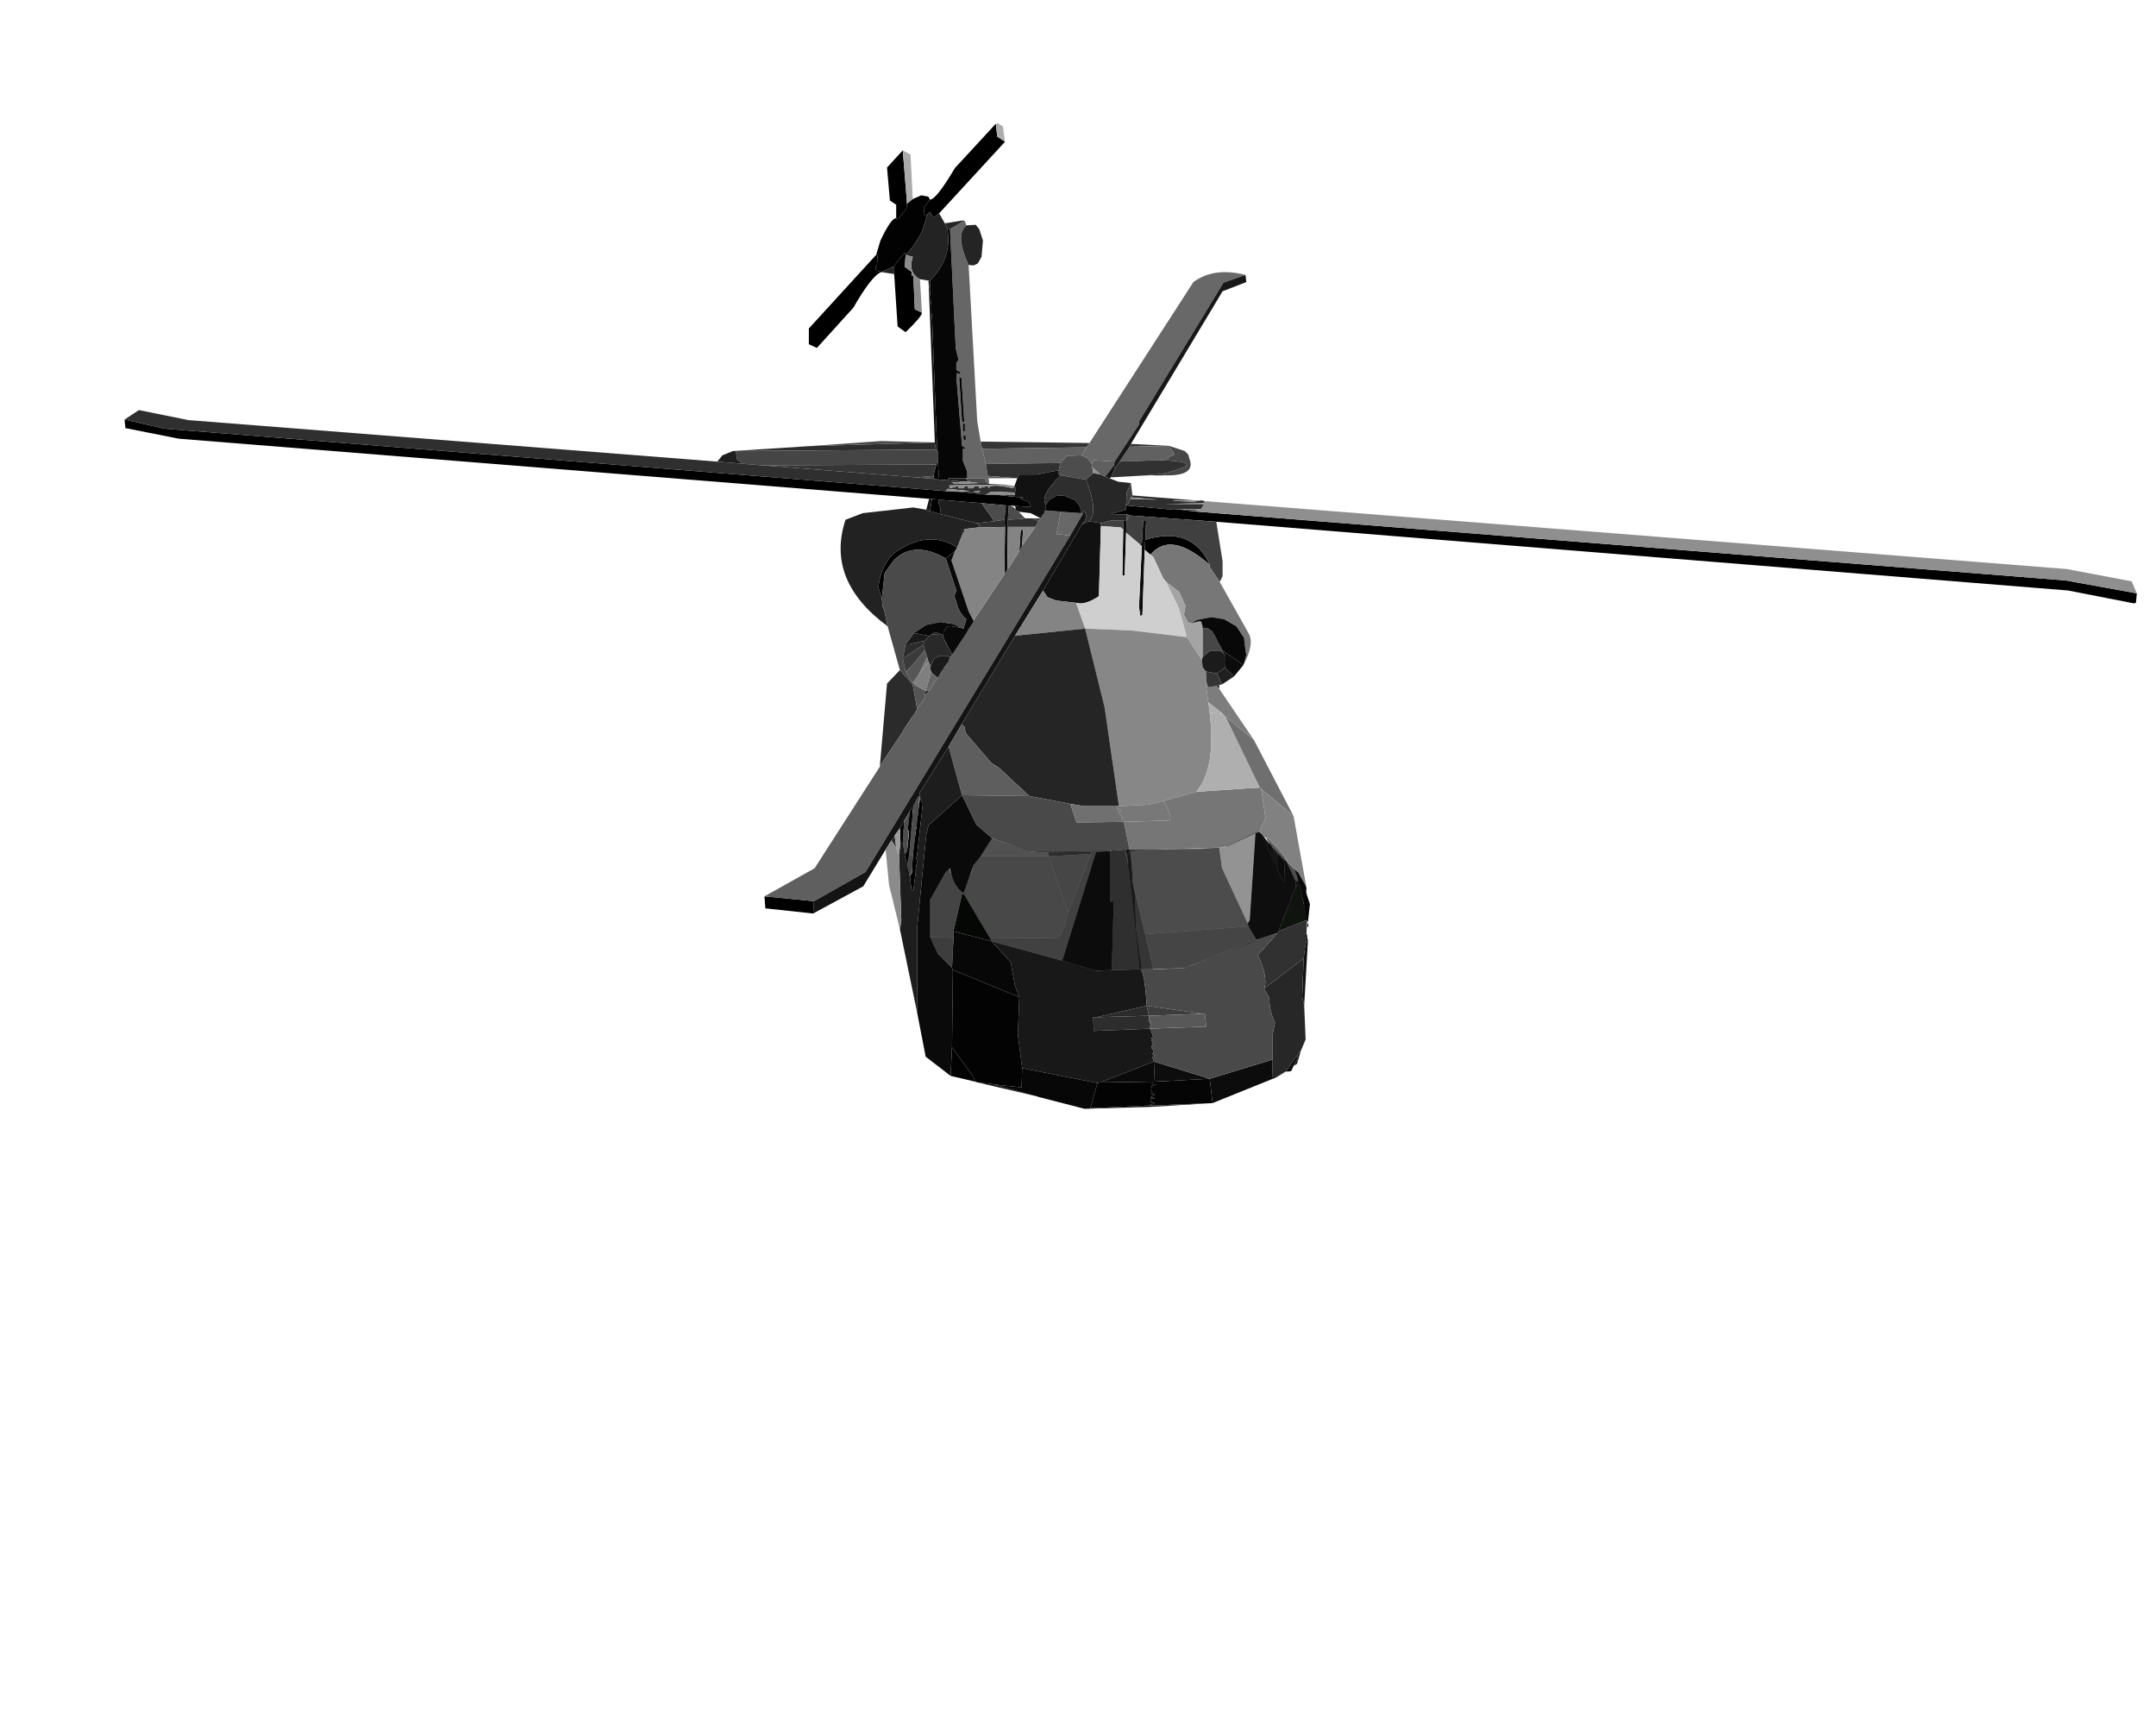 <?xml version="1.0" encoding="UTF-8" standalone="no"?>
<svg xmlns:xlink="http://www.w3.org/1999/xlink" height="299.1px" width="376.5px" xmlns="http://www.w3.org/2000/svg">
  <g transform="matrix(1.0, 0.0, 0.0, 1.0, 182.65, 150.0)">
    <use height="172.1" transform="matrix(1.0, 0.0, 0.0, 1.0, -160.9, -128.5)" width="351.4" xlink:href="#shape0"/>
  </g>
  <defs>
    <g id="shape0" transform="matrix(1.0, 0.0, 0.0, 1.0, 160.9, 128.5)">
      <path d="M25.35 -60.75 L178.1 -48.65 190.5 -46.4 190.35 -44.75 190.0 -44.65 178.5 -46.9 29.75 -58.9 14.6 -60.0 14.35 -60.15 14.1 -60.15 11.35 -60.25 14.0 -61.0 14.0 -61.75 22.25 -61.0 23.6 -61.0 25.35 -60.75 M-40.65 9.5 L-49.0 8.6 -49.15 6.5 -40.5 7.35 -40.65 9.5 M-20.4 -62.9 L-151.4 -73.4 -160.75 -75.25 -160.9 -76.75 -153.9 -75.15 -17.5 -64.25 -16.9 -64.25 -15.9 -64.15 -15.4 -64.15 -10.5 -63.65 -9.15 -63.65 -5.4 -63.25 -3.9 -63.15 -4.5 -62.9 -3.0 -62.4 -2.65 -61.5 -5.4 -61.65 -6.15 -61.75 -6.5 -61.75 -7.0 -61.75 -11.25 -62.15 -18.65 -62.75 -19.9 -62.9 -20.4 -62.9 M-21.65 -95.4 Q-21.65 -94.75 -24.5 -92.0 L-25.9 -93.0 -26.5 -102.15 -26.5 -103.5 -26.4 -103.75 -24.65 -105.9 -24.5 -105.5 -24.65 -103.4 -23.4 -102.5 -23.5 -102.0 -23.15 -101.75 -22.9 -96.0 -21.65 -95.4 M-28.75 -102.5 Q-30.4 -101.9 -33.65 -96.25 L-40.0 -89.25 -41.4 -89.9 -41.4 -92.65 -29.65 -105.5 -29.5 -105.5 -29.4 -105.25 -29.5 -103.75 -29.75 -103.4 -29.65 -102.75 -28.75 -102.5 M-26.15 -111.9 L-26.15 -114.25 -27.25 -115.0 -27.75 -120.75 -25.0 -123.75 -24.25 -114.4 -24.4 -113.5 -25.9 -111.65 -26.15 -111.9 M-20.25 -115.15 Q-19.15 -115.15 -15.9 -120.65 L-8.75 -128.4 -8.5 -126.15 -7.15 -125.25 -18.65 -112.75 -19.65 -112.0 -20.25 -113.0 -20.65 -112.65 -21.15 -112.25 -21.25 -112.5 -21.25 -113.9 -20.25 -115.15 M-15.5 -54.4 L-15.9 -53.75 -17.5 -52.5 Q-23.0 -55.65 -26.5 -52.25 L-28.15 -50.0 -28.65 -45.5 -29.25 -47.4 Q-29.0 -50.75 -26.75 -53.25 -20.65 -57.75 -15.5 -54.4 M-28.5 -44.0 L-28.4 -44.0 -28.4 -43.9 -28.5 -44.0 M17.35 -55.75 Q25.5 -58.25 28.6 -51.4 21.75 -57.4 18.25 -53.15 L17.25 -54.0 17.35 -55.75 M16.35 -55.0 L16.75 -55.15 16.75 -54.65 16.35 -55.0" fill="#000000" fill-rule="evenodd" stroke="none"/>
      <path d="M-8.75 -128.4 L-8.4 -128.5 -7.5 -127.9 -7.15 -125.25 -8.5 -126.15 -8.75 -128.4" fill="#adadad" fill-rule="evenodd" stroke="none"/>
      <path d="M30.25 -30.4 L30.25 -29.75 29.85 -30.25 30.25 -30.4 M-12.4 38.85 L-16.65 37.85 -16.4 32.85 -12.65 38.0 -12.4 38.85 M-29.65 -105.5 L-28.9 -108.0 Q-27.0 -112.0 -26.15 -111.9 L-25.9 -111.65 -24.4 -113.5 -24.25 -114.4 -23.9 -114.75 -23.25 -115.25 -21.75 -115.9 -20.5 -115.65 -20.4 -115.4 -20.25 -115.15 -21.25 -113.9 -21.25 -112.5 -21.15 -112.25 -20.65 -112.65 -21.65 -109.5 Q-23.25 -106.65 -24.5 -105.5 L-24.65 -105.9 -26.4 -103.75 -26.5 -103.5 -28.75 -102.5 -29.65 -102.75 -29.75 -103.4 -29.5 -103.75 -29.4 -105.25 -29.5 -105.5 -29.65 -105.5 M-20.5 -101.0 L-20.25 -101.0 -20.15 -98.25 -20.5 -101.0 M-18.9 -69.65 L-18.65 -66.25 -19.65 -66.4 -19.5 -66.9 -19.65 -66.9 -19.15 -68.9 -18.9 -69.65 M-18.5 -60.25 L-19.75 -60.65 -20.25 -60.75 -19.9 -62.9 -18.65 -62.75 -18.75 -62.15 -18.4 -61.25 -18.5 -60.25 M38.85 -2.9 L39.5 -2.15 39.35 -0.65 38.6 -2.25 38.85 -2.9 M-23.15 -9.25 L-23.9 -0.65 -24.25 1.1 -24.65 -0.75 -24.25 -1.4 -23.9 -4.9 -24.15 -5.0 -23.75 -8.4 -23.15 -9.25 M-23.25 -0.65 L-22.0 -10.75 -21.5 -9.65 -22.5 -0.75 -22.65 -0.15 -22.5 0.35 -22.75 1.85 -22.75 2.35 -23.15 5.5 -23.5 5.25 -23.75 3.0 -23.4 2.35 -23.25 -0.65 M-25.4 -2.9 L-25.5 -5.4 -24.75 -6.65 -25.0 -2.75 -25.4 -2.9" fill="#020202" fill-rule="evenodd" stroke="none"/>
      <path d="M-20.5 -101.0 L-22.0 -101.25 Q-24.15 -102.4 -23.25 -105.15 L-24.5 -105.5 Q-23.25 -106.65 -21.65 -109.5 L-20.65 -112.65 -20.25 -113.0 -19.65 -112.0 -18.65 -112.75 -17.65 -111.0 -17.25 -110.15 Q-16.25 -105.0 -20.25 -101.0 L-20.5 -101.0 M-26.5 -102.15 L-28.75 -102.5 -26.5 -103.5 -26.5 -102.15 M20.85 -67.0 L17.6 -67.0 19.85 -67.25 20.25 -67.25 20.85 -67.0" fill="#232323" fill-rule="evenodd" stroke="none"/>
      <path d="M-25.0 -123.75 L-23.65 -123.0 -23.25 -115.25 -23.9 -114.75 -24.25 -114.4 -25.0 -123.75" fill="#aaaaaa" fill-rule="evenodd" stroke="none"/>
      <path d="M-29.0 -16.25 L-27.75 -30.65 -25.5 -33.0 -23.4 -30.65 -23.25 -30.4 -22.5 -26.25 -22.5 -26.15 -23.0 -25.25 -23.25 -25.0 -24.9 -22.5 -25.0 -22.25 -29.0 -16.25 M-14.65 -111.5 L-14.4 -111.5 -14.15 -111.4 -14.65 -111.25 -14.65 -111.5 M-26.4 -4.0 L-26.15 -2.0 -27.0 -3.25 -26.4 -4.0 M8.85 27.6 L17.6 25.6 18.0 27.35 8.85 27.6" fill="#2b2b2b" fill-rule="evenodd" stroke="none"/>
      <path d="M-14.15 -111.4 L-13.9 -110.65 Q-15.9 -108.9 -13.5 -103.75 L-12.0 -76.5 -11.4 -72.9 -11.15 -71.65 -10.5 -69.0 -10.15 -66.9 -10.0 -66.5 -9.9 -65.5 -10.25 -65.65 -10.75 -66.5 -13.75 -66.5 -13.75 -67.65 -14.5 -69.5 -14.5 -71.65 -13.9 -71.65 -14.65 -72.15 -15.65 -84.25 -15.5 -84.9 -15.0 -84.65 -14.9 -85.0 -15.65 -85.4 -15.65 -86.65 -15.25 -87.15 -15.75 -89.15 -16.75 -110.0 -14.65 -111.25 -14.15 -111.4 M-14.15 -76.0 L-14.5 -76.15 -14.5 -74.75 -14.15 -74.65 -14.15 -76.0 M-14.75 -84.0 L-15.15 -84.15 -14.65 -76.4 -14.25 -76.25 -14.75 -84.0 M-14.0 -73.15 L-14.0 -73.9 -14.4 -74.0 -14.4 -73.25 -14.0 -73.15" fill="#666666" fill-rule="evenodd" stroke="none"/>
      <path d="M-17.65 -111.0 L-14.65 -111.5 -14.65 -111.25 -16.75 -110.0 -17.25 -110.15 -17.65 -111.0" fill="#262626" fill-rule="evenodd" stroke="none"/>
      <path d="M-13.9 -110.65 L-12.25 -110.75 -11.65 -110.0 -11.0 -108.0 -11.25 -105.15 -11.9 -104.0 -12.65 -103.65 -13.5 -103.75 Q-15.9 -108.9 -13.9 -110.65 M-20.4 -29.4 L-21.15 -28.5 -21.0 -29.4 -20.4 -29.4" fill="#242424" fill-rule="evenodd" stroke="none"/>
      <path d="M-20.15 -98.25 L-20.25 -101.0 Q-16.25 -105.0 -17.25 -110.15 L-16.75 -110.0 -15.75 -89.15 -15.25 -87.15 -15.65 -86.65 -15.65 -85.4 -14.9 -85.0 -15.0 -84.65 -15.5 -84.9 -15.65 -84.25 -14.65 -72.15 -13.9 -71.65 -14.5 -71.65 -14.5 -69.5 -13.75 -67.65 -13.75 -66.5 -14.0 -66.5 -17.0 -66.5 -17.15 -66.15 -18.65 -66.25 -18.9 -69.65 -18.9 -71.25 -19.0 -71.4 -19.9 -95.0 -20.0 -95.4 -20.0 -96.65 -20.15 -97.65 -20.15 -98.25 M-14.75 -84.0 L-14.25 -76.25 -14.65 -76.4 -15.15 -84.15 -14.75 -84.0 M-14.15 -76.0 L-14.15 -74.65 -14.5 -74.75 -14.5 -76.15 -14.15 -76.0 M-14.0 -73.15 L-14.4 -73.25 -14.4 -74.0 -14.0 -73.9 -14.0 -73.15" fill="#060606" fill-rule="evenodd" stroke="none"/>
      <path d="M-22.0 -101.25 L-21.65 -95.4 -22.9 -96.0 -23.15 -101.75 -23.5 -102.0 -23.4 -102.5 -24.65 -103.4 -24.5 -105.5 -23.25 -105.15 Q-24.15 -102.4 -22.0 -101.25" fill="#8a8a8a" fill-rule="evenodd" stroke="none"/>
      <path d="M-19.4 -72.75 L-20.5 -101.0 -20.15 -98.25 -20.15 -97.65 -20.0 -96.65 -20.0 -95.4 -19.9 -95.0 -19.0 -71.4 -19.25 -71.5 -19.4 -72.75" fill="#131313" fill-rule="evenodd" stroke="none"/>
      <path d="M-41.4 -72.1 L-28.75 -73.0 -19.4 -72.75 -41.4 -72.1 M-22.75 -66.65 L-19.65 -66.9 -19.5 -66.9 -19.65 -66.4 -22.75 -66.65" fill="#4b4b4b" fill-rule="evenodd" stroke="none"/>
      <path d="M-54.65 -71.25 L-41.4 -72.1 -19.4 -72.75 -19.25 -71.5 -54.25 -71.25 -54.65 -71.25 M18.25 29.6 L8.35 30.0 8.25 27.6 8.85 27.6 18.0 27.35 18.0 28.35 18.35 28.35 18.1 28.6 18.35 28.75 18.1 29.5 18.25 29.6" fill="#2d2d2d" fill-rule="evenodd" stroke="none"/>
      <path d="M-19.0 -71.4 L-18.9 -71.25 -18.9 -69.65 -19.15 -68.9 -49.5 -68.75 -52.65 -69.0 -53.9 -69.65 -54.15 -71.15 -54.25 -71.25 -19.25 -71.5 -19.0 -71.4" fill="#454545" fill-rule="evenodd" stroke="none"/>
      <path d="M-57.4 -69.4 L-56.5 -70.5 -54.65 -71.25 -54.25 -71.25 -54.15 -71.15 -53.9 -69.65 -52.65 -69.0 -57.4 -69.4 M-17.15 -66.15 L-17.0 -66.5 -14.0 -66.5 -13.5 -65.9 -14.5 -65.9 -17.15 -66.15 M-18.5 -60.25 L-18.4 -61.25 -18.75 -62.15 -18.65 -62.75 -11.25 -62.15 -9.0 -59.0 -12.15 -58.65 -18.5 -60.25" fill="#1e1e1e" fill-rule="evenodd" stroke="none"/>
      <path d="M-11.4 -72.9 L7.6 -72.65 7.1 -71.9 -11.15 -71.65 -11.4 -72.9 M14.85 -72.5 L21.5 -72.15 14.6 -72.0 14.85 -72.5 M-49.5 -68.75 L-19.15 -68.9 -19.65 -66.9 -22.75 -66.65 -49.5 -68.75" fill="#353535" fill-rule="evenodd" stroke="none"/>
      <path d="M12.85 -69.4 L14.6 -72.0 21.5 -72.15 22.5 -70.65 21.35 -70.15 21.35 -69.75 19.75 -69.65 12.85 -69.4 M-10.5 -69.0 L-11.15 -71.65 7.1 -71.9 6.25 -70.5 3.75 -70.4 2.5 -69.15 -10.5 -69.0" fill="#616161" fill-rule="evenodd" stroke="none"/>
      <path d="M7.6 -72.65 L25.75 -100.75 Q29.35 -103.4 34.85 -102.0 L31.0 -100.65 16.25 -76.4 16.25 -75.9 12.0 -69.4 8.25 -69.65 8.0 -69.0 7.25 -70.0 6.25 -70.5 7.1 -71.9 7.6 -72.65 M6.1 -60.4 L6.5 -60.4 4.25 -56.5 1.85 -56.75 2.6 -60.65 6.1 -60.4" fill="#686868" fill-rule="evenodd" stroke="none"/>
      <path d="M34.85 -102.0 L35.0 -100.75 30.85 -99.15 14.85 -72.5 14.6 -72.0 12.85 -69.4 12.0 -68.15 11.85 -68.75 11.85 -68.9 12.0 -69.4 16.25 -75.9 16.25 -76.4 31.0 -100.65 34.85 -102.0 M-9.5 14.35 L2.85 17.75 8.85 19.5 11.5 19.35 16.5 19.25 Q17.25 19.75 17.6 25.6 L8.85 27.6 8.25 27.6 8.35 30.0 18.25 29.6 18.75 31.1 18.35 31.25 18.6 31.6 18.35 31.75 18.75 31.75 18.5 32.1 18.85 32.35 18.5 32.5 18.5 33.1 18.85 33.5 18.6 34.1 19.0 34.35 18.6 34.6 18.85 35.35 9.5 39.0 9.35 39.0 9.1 39.1 9.0 39.1 -4.15 36.5 -4.9 30.6 -4.65 24.1 -5.4 22.1 -6.15 18.0 -9.5 14.35" fill="#181818" fill-rule="evenodd" stroke="none"/>
      <path d="M-49.15 6.5 L-40.4 1.6 -29.0 -16.15 -29.0 -16.25 -25.0 -22.25 -24.9 -22.5 -23.25 -25.0 -23.0 -25.25 -22.5 -26.15 -22.5 -26.25 -21.25 -28.0 -21.15 -28.5 -20.4 -29.4 -18.9 -31.65 -18.75 -31.9 -18.65 -32.0 -18.25 -32.75 -18.0 -33.0 -17.75 -33.5 -17.0 -34.5 -16.75 -35.25 -16.5 -35.4 -16.15 -36.0 -13.75 -39.65 -13.65 -39.9 -12.65 -41.4 -12.65 -41.65 -7.25 -49.75 -6.5 -50.75 -6.25 -51.25 -4.65 -53.75 -4.15 -54.75 -2.0 -57.75 -1.9 -58.0 -1.4 -58.75 -1.4 -59.0 -0.9 -59.5 -0.65 -59.9 -0.65 -60.0 -0.4 -60.25 -0.25 -60.5 -0.15 -60.9 2.6 -60.65 1.85 -56.75 4.25 -56.5 -31.5 2.25 -40.5 7.35 -49.15 6.5 M12.0 -69.4 L11.85 -68.9 11.85 -68.75 10.35 -66.75 9.5 -67.15 8.1 -68.4 8.0 -69.0 8.25 -69.65 12.0 -69.4" fill="#5f5f5f" fill-rule="evenodd" stroke="none"/>
      <path d="M2.6 -67.0 L2.25 -67.15 2.25 -67.9 2.5 -69.15 3.75 -70.4 6.25 -70.5 7.25 -70.0 8.0 -69.0 8.1 -68.4 8.25 -67.4 7.0 -66.25 2.6 -67.0 M0.35 -1.15 L8.0 -1.25 7.85 -0.9 0.5 -0.5 0.35 -1.15 M13.75 -1.65 L14.6 -1.65 18.35 -1.65 13.85 -1.25 13.75 -1.65" fill="#4d4d4d" fill-rule="evenodd" stroke="none"/>
      <path d="M27.75 -62.5 L27.6 -62.15 20.85 -62.0 27.35 -62.0 27.6 -61.9 27.1 -61.15 22.25 -61.0 14.0 -61.75 14.35 -62.0 14.75 -62.9 19.5 -62.75 14.85 -63.15 15.1 -63.5 25.85 -62.65 Q18.35 -62.65 25.85 -62.4 L27.1 -62.65 27.75 -62.5 M23.6 -61.0 L27.0 -61.0 25.35 -60.75 23.6 -61.0 M-160.9 -76.75 L-158.4 -78.4 -149.75 -76.65 -57.4 -69.4 -52.65 -69.0 -49.5 -68.75 -22.75 -66.65 -19.65 -66.4 -18.65 -66.25 -17.15 -66.15 -14.5 -65.9 -16.5 -65.75 -15.75 -65.5 -11.75 -65.65 -10.25 -65.65 -9.9 -65.5 -7.15 -65.4 -16.9 -65.25 -16.75 -64.75 -15.25 -65.15 -15.25 -64.75 -14.4 -64.75 -14.15 -65.15 -13.5 -65.15 -13.65 -64.75 -12.75 -64.75 -12.4 -65.15 -11.65 -65.15 -11.75 -64.75 -10.15 -65.15 -10.0 -64.75 Q-9.65 -65.65 -5.75 -64.75 L-5.5 -65.15 -5.25 -64.75 -5.4 -64.0 -9.5 -64.15 -10.5 -63.65 -15.4 -64.15 -13.25 -64.25 -17.15 -64.65 -17.5 -64.25 -153.9 -75.15 -160.9 -76.75 M-5.4 -63.65 L-5.4 -63.25 -9.15 -63.65 -5.4 -63.65 M-11.9 -64.0 L-11.4 -64.25 -11.75 -64.25 -12.75 -64.15 -11.9 -64.0" fill="#2f2f2f" fill-rule="evenodd" stroke="none"/>
      <path d="M21.5 -72.15 L24.25 -71.25 24.85 -70.65 25.25 -69.25 Q25.6 -66.9 20.85 -67.0 L20.25 -67.25 Q29.1 -69.4 19.75 -69.65 L21.35 -69.75 21.35 -70.15 22.5 -70.65 21.5 -72.15 M28.35 -40.25 L28.85 -39.9 29.0 -39.9 29.0 -39.75 29.5 -39.0 29.85 -38.25 30.85 -36.4 31.0 -35.9 30.75 -36.15 30.35 -36.4 29.0 -36.4 28.5 -36.25 27.35 -35.25 27.35 -40.25 28.35 -40.25" fill="#474747" fill-rule="evenodd" stroke="none"/>
      <path d="M45.6 10.6 L45.5 13.1 45.5 14.35 45.35 14.75 45.35 15.0 45.25 15.35 45.0 17.35 38.1 22.6 Q38.85 20.75 37.0 16.75 L40.5 12.85 40.6 12.6 45.6 10.6 M17.6 -67.0 L11.35 -66.65 12.0 -68.15 12.85 -69.4 19.75 -69.65 Q29.1 -69.4 20.25 -67.25 L19.85 -67.25 17.6 -67.0 M-10.15 -66.9 L-10.5 -69.0 2.5 -69.15 2.25 -67.9 -1.65 -67.15 -4.65 -67.15 -5.0 -66.5 -10.15 -66.9" fill="#313131" fill-rule="evenodd" stroke="none"/>
      <path d="M-28.0 -1.65 L-31.9 4.75 -40.65 9.5 -40.5 7.35 -31.5 2.25 4.25 -56.5 6.5 -60.4 6.5 -60.5 6.75 -60.9 7.1 -59.65 6.75 -59.0 6.25 -58.4 -0.5 -46.9 -5.4 -39.0 -14.75 -23.5 -17.0 -19.65 -22.0 -11.65 -22.0 -10.9 -22.25 -10.9 -23.15 -9.4 -23.15 -9.25 -23.75 -8.4 -24.75 -6.65 -25.5 -5.4 -26.4 -4.15 -26.4 -4.0 -27.0 -3.25 -28.0 -1.65 M11.35 -66.65 L11.1 -66.5 10.35 -66.75 11.85 -68.75 12.0 -68.15 11.35 -66.65" fill="#141414" fill-rule="evenodd" stroke="none"/>
      <path d="M45.75 14.25 L45.1 25.5 44.75 24.1 45.0 17.35 45.25 15.35 45.35 15.0 45.35 14.75 45.5 14.35 45.75 14.25 M44.5 33.5 L44.0 35.25 43.85 35.0 44.0 34.1 44.5 33.5 M-1.9 41.35 L-11.9 39.0 -9.5 39.25 -9.1 39.35 -1.9 41.35 M-5.4 -63.65 L-5.4 -64.0 -5.25 -64.75 -5.5 -65.15 -5.0 -66.5 -4.65 -67.15 -1.65 -67.15 2.25 -67.9 2.25 -67.15 2.6 -67.0 Q-1.15 -63.4 0.0 -61.9 L0.0 -61.65 -0.15 -60.9 -0.25 -60.5 -0.4 -60.25 -0.65 -60.0 -0.65 -59.9 -0.9 -59.5 -2.65 -60.4 -4.75 -60.65 -5.25 -60.9 -5.25 -61.15 -5.4 -61.65 -2.65 -61.5 -3.0 -62.4 -4.5 -62.9 -3.9 -63.15 -5.4 -63.25 -5.4 -63.65 M-16.4 -35.75 L-16.15 -36.0 -16.5 -35.4 -16.4 -35.75 M-6.5 -50.75 L-7.25 -49.75 -6.75 -50.65 -6.5 -50.75" fill="#121212" fill-rule="evenodd" stroke="none"/>
      <path d="M-10.0 -66.5 L-10.15 -66.9 -5.0 -66.5 -10.0 -66.5" fill="#595959" fill-rule="evenodd" stroke="none"/>
      <path d="M9.5 -67.15 L8.25 -67.4 8.1 -68.4 9.5 -67.15" fill="#919191" fill-rule="evenodd" stroke="none"/>
      <path d="M45.1 25.5 L45.35 31.5 44.5 33.5 44.0 34.1 41.85 37.1 40.25 38.1 39.5 38.1 39.6 35.0 39.6 30.6 40.0 28.5 Q39.0 26.5 39.0 24.25 L38.1 22.6 45.0 17.35 44.75 24.1 45.1 25.5 M11.1 -66.5 L12.6 -65.9 14.85 -65.65 14.1 -64.0 14.0 -61.75 14.0 -61.0 11.35 -60.25 14.1 -60.15 14.1 -59.15 13.6 -59.15 11.5 -59.15 9.6 -58.65 7.5 -59.0 Q9.25 -60.5 7.0 -66.25 L8.25 -67.4 9.5 -67.15 10.35 -66.75 11.1 -66.5" fill="#272727" fill-rule="evenodd" stroke="none"/>
      <path d="M0.0 -61.9 Q-1.15 -63.4 2.6 -67.0 L7.0 -66.25 Q9.25 -60.5 7.5 -59.0 L6.25 -58.4 6.75 -59.0 7.1 -59.65 6.75 -60.9 6.5 -60.5 6.5 -60.4 6.1 -60.4 6.0 -61.5 5.1 -62.65 3.1 -63.5 1.75 -63.4 0.6 -62.75 0.0 -61.9" fill="#2e2e2e" fill-rule="evenodd" stroke="none"/>
      <path d="M-13.75 -66.5 L-10.75 -66.5 -10.25 -65.65 -11.75 -65.65 -13.5 -65.9 -14.0 -66.5 -13.75 -66.5 M-9.0 -59.0 L-11.25 -62.15 -7.0 -61.75 -7.25 -59.25 -9.0 -59.0 M-5.25 -61.15 L-5.25 -60.9 -4.75 -60.65 -3.65 -59.5 -4.25 -59.4 -6.65 -59.25 -6.5 -61.75 -6.15 -61.75 -5.25 -61.15" fill="#4c4c4c" fill-rule="evenodd" stroke="none"/>
      <path d="M190.5 -46.4 L178.1 -48.65 25.35 -60.75 27.0 -61.0 23.6 -61.0 22.25 -61.0 27.1 -61.15 27.6 -61.9 27.35 -62.0 20.85 -62.0 27.6 -62.15 27.75 -62.5 178.25 -50.65 189.6 -48.5 190.5 -46.4 M25.85 -62.65 L27.1 -62.65 25.85 -62.4 Q18.35 -62.65 25.85 -62.65 M-5.5 -65.15 L-5.75 -64.75 Q-9.65 -65.65 -10.0 -64.75 L-10.15 -65.15 -11.75 -64.75 -11.65 -65.15 -12.4 -65.15 -12.75 -64.75 -13.65 -64.75 -13.5 -65.15 -14.15 -65.15 -14.4 -64.75 -15.25 -64.75 -15.25 -65.15 -16.75 -64.75 -16.9 -65.25 -7.15 -65.4 -5.5 -65.15 M-5.4 -64.0 L-5.4 -63.65 -9.15 -63.65 -10.5 -63.65 -9.5 -64.15 -5.4 -64.0 M-17.5 -64.25 L-17.15 -64.65 -13.25 -64.25 -15.4 -64.15 -15.9 -64.15 -16.9 -64.25 -17.5 -64.25 M-11.75 -65.65 L-15.75 -65.5 -16.5 -65.75 -14.5 -65.9 -13.5 -65.9 -11.75 -65.65 M-11.9 -64.0 L-12.75 -64.15 -11.75 -64.25 -11.4 -64.25 -11.9 -64.0 M14.75 -62.9 L14.85 -63.15 19.5 -62.75 14.75 -62.9" fill="#8f8f8f" fill-rule="evenodd" stroke="none"/>
      <path d="M-20.9 -61.0 L-20.4 -62.9 -19.9 -62.9 -20.25 -60.75 -20.9 -61.0" fill="#171717" fill-rule="evenodd" stroke="none"/>
      <path d="M-27.65 -40.65 Q-38.5 -48.65 -35.0 -59.25 L-32.0 -60.4 -23.15 -61.4 -20.9 -61.0 -20.25 -60.75 -19.75 -60.65 -18.5 -60.25 -12.15 -58.65 -11.5 -58.25 -11.9 -57.9 -14.15 -57.65 -14.25 -57.5 -14.25 -57.4 Q-14.55 -57.55 -14.65 -57.25 L-14.5 -56.9 -15.5 -54.4 Q-20.65 -57.75 -26.75 -53.25 -29.0 -50.75 -29.25 -47.4 L-28.65 -45.5 -28.5 -44.0 -28.4 -43.9 -28.4 -43.75 -28.25 -43.5 -27.65 -40.65" fill="#222222" fill-rule="evenodd" stroke="none"/>
      <path d="M14.85 -65.65 L15.1 -63.5 14.85 -63.15 14.75 -62.9 14.35 -62.0 14.0 -61.75 14.1 -64.0 14.85 -65.65 M14.1 -59.15 L14.1 -60.15 14.35 -60.15 14.6 -60.0 14.1 -59.15" fill="#3e3e3e" fill-rule="evenodd" stroke="none"/>
      <path d="M29.75 -58.9 L30.85 -52.0 30.85 -49.4 30.35 -48.4 28.6 -51.0 28.6 -51.4 Q25.5 -58.25 17.35 -55.75 L17.5 -59.15 17.0 -59.15 16.75 -55.15 16.35 -55.0 14.0 -57.0 14.1 -59.15 14.6 -60.0 29.75 -58.9 M-1.4 -59.0 L-2.25 -59.5 -0.9 -59.5 -1.4 -59.0 M9.6 -58.65 L11.5 -59.15 13.6 -59.15 13.5 -57.65 13.35 -57.65 13.1 -57.9 9.6 -58.15 9.6 -58.65" fill="#404040" fill-rule="evenodd" stroke="none"/>
      <path d="M-12.15 -58.65 L-9.0 -59.0 -7.25 -59.25 -7.15 -58.0 -11.9 -57.9 -11.5 -58.25 -12.15 -58.65 M-2.25 -59.5 L-1.4 -59.0 -1.4 -58.75 -1.9 -58.0 -6.65 -58.0 -6.65 -59.25 -4.25 -59.4 -3.65 -59.5 -2.25 -59.5" fill="#303030" fill-rule="evenodd" stroke="none"/>
      <path d="M-7.25 -49.75 L-7.15 -58.0 -7.25 -59.25 -7.0 -61.75 -6.5 -61.75 -6.65 -59.25 -6.65 -58.0 -6.75 -50.65 -7.25 -49.75 M-4.65 -53.75 L-4.4 -57.5 -4.0 -57.5 -4.15 -54.75 -4.65 -53.75 M19.0 38.85 L18.85 35.35 28.6 38.35 19.0 38.85" fill="#0d0d0d" fill-rule="evenodd" stroke="none"/>
      <path d="M-0.15 -60.9 L0.0 -61.65 0.0 -61.9 0.6 -62.75 1.75 -63.4 3.1 -63.5 5.1 -62.65 6.0 -61.5 6.1 -60.4 2.6 -60.65 -0.15 -60.9" fill="#040404" fill-rule="evenodd" stroke="none"/>
      <path d="M7.5 -59.0 L9.6 -58.65 9.6 -58.15 9.25 -45.9 Q6.75 -44.25 5.25 -44.75 L1.75 -45.15 0.25 -45.75 -0.5 -46.9 6.25 -58.4 7.5 -59.0" fill="#111111" fill-rule="evenodd" stroke="none"/>
      <path d="M34.5 -33.9 L32.85 -31.9 31.25 -33.4 31.35 -33.65 31.35 -35.5 31.25 -35.65 31.1 -35.75 31.0 -35.9 30.85 -36.4 34.5 -33.9 M40.25 38.1 L29.1 42.6 28.6 38.35 39.6 35.0 39.5 38.1 40.25 38.1 M13.6 -59.15 L14.1 -59.15 14.0 -57.0 13.75 -49.5 13.35 -49.5 13.5 -57.65 13.6 -59.15 M16.75 -55.15 L17.0 -59.15 17.5 -59.15 17.35 -55.75 17.25 -54.0 16.85 -42.65 16.5 -42.4 16.25 -44.0 16.75 -54.65 16.75 -55.15" fill="#0c0c0c" fill-rule="evenodd" stroke="none"/>
      <path d="M30.35 -48.4 L35.35 -39.5 Q36.5 -37.65 34.5 -33.9 L35.0 -35.65 34.85 -36.4 34.6 -38.65 33.25 -40.65 Q32.2 -41.25 31.1 -41.9 L28.85 -42.25 26.35 -41.75 25.35 -41.15 24.85 -41.25 24.1 -42.65 24.35 -44.25 23.25 -46.65 21.0 -48.4 20.5 -49.0 18.75 -52.75 18.25 -53.15 Q21.75 -57.4 28.6 -51.4 L28.6 -51.0 30.35 -48.4" fill="#777777" fill-rule="evenodd" stroke="none"/>
      <path d="M9.6 -58.15 L13.1 -57.9 13.35 -57.65 13.5 -57.65 13.35 -49.5 13.75 -49.5 14.0 -57.0 16.35 -55.0 16.75 -54.65 16.25 -44.0 16.5 -42.4 16.85 -42.65 17.25 -54.0 18.25 -53.15 18.75 -52.75 20.5 -49.0 21.0 -48.4 23.25 -43.75 24.6 -38.75 15.1 -39.9 6.85 -40.25 5.25 -44.75 Q6.75 -44.25 9.25 -45.9 L9.6 -58.15" fill="#cfcfcf" fill-rule="evenodd" stroke="none"/>
      <path d="M-14.25 -57.4 L-14.25 -57.5 -14.15 -57.65 -11.9 -57.9 -7.15 -58.0 -7.25 -49.75 -12.65 -41.65 -13.5 -43.25 -16.5 -52.15 -15.9 -53.75 -15.5 -54.4 -14.5 -56.9 -14.25 -57.4 M-6.65 -58.0 L-1.9 -58.0 -2.0 -57.75 -4.15 -54.75 -4.0 -57.5 -4.4 -57.5 -4.65 -53.75 -6.25 -51.25 -6.5 -50.75 -6.75 -50.65 -6.65 -58.0 M5.25 -44.75 L6.85 -40.25 -5.4 -39.0 -0.5 -46.9 0.25 -45.75 1.75 -45.15 5.25 -44.75" fill="#848484" fill-rule="evenodd" stroke="none"/>
      <path d="M-14.25 -57.4 L-14.5 -56.9 -14.65 -57.25 Q-14.55 -57.55 -14.25 -57.4 M-15.9 -53.75 L-16.5 -52.15 -13.5 -43.25 -12.65 -41.65 -12.65 -41.4 -13.65 -39.9 -13.75 -39.65 -16.15 -36.0 -16.4 -35.75 -17.9 -38.65 -17.9 -39.65 -17.15 -40.65 -16.4 -40.65 -14.9 -40.4 -14.4 -40.25 -13.9 -41.9 Q-15.25 -43.0 -15.65 -44.9 L-16.0 -45.9 -15.65 -46.9 -17.5 -52.5 -15.9 -53.75 M35.25 11.25 L35.6 10.6 36.6 -4.5 37.25 -4.75 37.5 -4.5 37.75 -4.15 38.6 -2.25 39.35 -0.65 40.35 1.5 41.25 3.6 41.75 4.0 41.6 0.25 42.0 0.35 43.6 3.75 43.6 4.85 40.6 12.6 40.5 12.85 36.75 14.1 35.35 11.75 35.25 11.25" fill="#090909" fill-rule="evenodd" stroke="none"/>
      <path d="M-25.5 -33.0 L-27.65 -40.65 -28.25 -43.5 -28.4 -43.75 -28.4 -43.9 -28.4 -44.0 -28.5 -44.0 -28.65 -45.5 -28.15 -50.0 -26.5 -52.25 Q-23.0 -55.65 -17.5 -52.5 L-15.65 -46.9 -16.0 -45.9 -15.65 -44.9 Q-15.25 -43.0 -13.9 -41.9 L-14.4 -40.25 -14.9 -40.4 -16.0 -41.0 -18.4 -41.4 -20.9 -40.9 -23.0 -39.5 -24.5 -37.5 -25.0 -35.0 -24.5 -32.75 -23.25 -30.75 -21.25 -29.5 -23.0 -30.4 -23.25 -30.4 -23.4 -30.65 -25.5 -33.0 M43.6 3.75 L42.0 0.35 43.35 1.75 44.1 3.85 43.6 3.75" fill="#4a4a4a" fill-rule="evenodd" stroke="none"/>
      <path d="M25.35 -41.15 L26.6 -41.5 27.1 -41.5 27.35 -40.65 27.35 -40.25 27.35 -35.25 27.25 -34.75 24.6 -38.75 23.25 -43.75 21.0 -48.4 23.25 -46.65 24.35 -44.25 24.1 -42.65 24.85 -41.25 25.35 -41.15" fill="#a4a4a4" fill-rule="evenodd" stroke="none"/>
      <path d="M24.6 -38.75 L27.25 -34.75 27.35 -33.5 27.5 -33.25 28.0 -31.0 28.0 -30.0 28.35 -27.4 28.6 -25.5 Q29.75 -15.9 26.25 -11.75 L20.5 -10.15 17.85 -9.5 12.75 -9.25 10.25 -26.5 6.85 -40.25 15.1 -39.9 24.6 -38.75" fill="#878787" fill-rule="evenodd" stroke="none"/>
      <path d="M-14.9 -40.4 L-16.4 -40.65 -17.15 -40.65 -17.9 -39.65 -17.9 -38.65 -18.0 -39.15 -18.9 -39.5 -19.65 -39.5 -19.9 -39.25 -20.5 -38.9 -20.65 -39.0 -22.65 -39.4 -23.0 -39.5 -20.9 -40.9 -18.4 -41.4 -16.0 -41.0 -14.9 -40.4 M25.35 -41.15 L26.35 -41.75 28.85 -42.25 31.1 -41.9 Q32.2 -41.25 33.25 -40.65 L34.6 -38.65 34.85 -36.4 35.0 -35.65 34.5 -33.9 30.85 -36.4 29.85 -38.25 29.5 -39.0 29.0 -39.75 29.0 -39.9 28.85 -39.9 28.35 -40.25 27.6 -40.4 27.35 -40.25 27.35 -40.65 27.1 -41.5 26.6 -41.5 25.35 -41.15" fill="#080808" fill-rule="evenodd" stroke="none"/>
      <path d="M27.35 -40.25 L27.6 -40.4 28.35 -40.25 27.35 -40.25 M-23.0 -39.5 L-22.65 -39.4 -20.65 -39.0 -20.5 -38.9 -21.15 -38.15 -23.9 -37.5 -24.5 -37.5 -23.0 -39.5 M-16.75 -35.25 L-17.0 -34.5 -17.75 -33.5 -18.0 -33.0 -18.25 -32.75 -18.65 -32.0 -18.75 -31.9 -18.9 -31.65 -19.9 -32.5 -20.15 -33.0 -20.15 -33.75 -19.5 -35.0 -18.5 -35.5 -17.25 -35.5 -16.75 -35.25" fill="#1a1a1a" fill-rule="evenodd" stroke="none"/>
      <path d="M27.25 -34.75 L27.35 -35.25 28.5 -36.25 29.0 -36.4 30.35 -36.4 30.75 -36.15 31.0 -35.9 31.1 -35.75 31.25 -35.65 31.35 -35.5 31.35 -33.65 31.25 -33.4 29.85 -32.4 28.0 -32.75 27.5 -33.25 27.5 -33.4 27.35 -33.5 27.25 -34.75" fill="#1b1b1b" fill-rule="evenodd" stroke="none"/>
      <path d="M-17.9 -38.65 L-16.4 -35.75 -16.5 -35.4 -16.75 -35.25 -17.25 -35.5 -18.5 -35.5 -19.5 -35.0 -20.15 -33.75 -20.5 -34.4 -20.75 -35.25 -21.15 -36.5 -21.4 -37.4 -21.15 -38.15 -20.5 -38.9 -19.9 -39.25 -18.0 -39.15 -17.9 -38.65" fill="#292929" fill-rule="evenodd" stroke="none"/>
      <path d="M-21.15 -38.15 L-21.4 -37.4 -25.0 -35.0 -24.5 -37.5 -23.9 -37.5 -21.15 -38.15" fill="#2c2c2c" fill-rule="evenodd" stroke="none"/>
      <path d="M-21.4 -37.4 L-21.15 -36.5 -23.4 -33.75 -24.5 -32.75 -25.0 -35.0 -21.4 -37.4" fill="#3a3a3a" fill-rule="evenodd" stroke="none"/>
      <path d="M-19.9 -39.25 L-19.65 -39.5 -18.9 -39.5 -18.0 -39.15 -19.9 -39.25" fill="#191919" fill-rule="evenodd" stroke="none"/>
      <path d="M6.85 -40.25 L10.25 -26.5 12.75 -9.25 12.35 -9.25 6.6 -9.25 4.25 -9.65 -2.9 -11.0 -8.25 -16.0 -9.5 -16.75 -14.0 -22.0 -14.25 -23.15 -14.75 -23.5 -5.4 -39.0 6.85 -40.25" fill="#252525" fill-rule="evenodd" stroke="none"/>
      <path d="M12.75 -9.25 L17.85 -9.5 20.5 -10.15 Q22.1 -7.4 21.6 -6.75 L13.6 -6.5 13.25 -6.5 13.35 -7.15 12.6 -8.4 13.25 -8.5 12.5 -8.65 12.35 -9.25 12.75 -9.25" fill="#787878" fill-rule="evenodd" stroke="none"/>
      <path d="M28.0 -31.0 L28.35 -30.0 28.0 -30.0 28.0 -31.0 M20.5 -10.15 L26.25 -11.75 37.35 -12.5 37.6 -12.25 38.35 -7.15 37.25 -4.75 36.6 -4.5 31.75 -2.25 30.25 -2.0 18.35 -1.65 14.6 -1.65 13.6 -6.5 21.6 -6.75 Q22.1 -7.4 20.5 -10.15" fill="#767676" fill-rule="evenodd" stroke="none"/>
      <path d="M30.85 -25.4 L31.35 -24.9 37.35 -12.5 26.25 -11.75 Q29.75 -15.9 28.6 -25.5 L30.85 -25.4" fill="#afafaf" fill-rule="evenodd" stroke="none"/>
      <path d="M36.35 -20.75 L43.25 -7.5 37.6 -12.25 37.35 -12.5 31.35 -24.9 36.35 -20.75 M39.5 -2.15 L38.85 -2.9 38.5 -3.65 38.85 -3.65 Q42.0 -0.65 42.0 0.35 L41.6 0.25 40.5 -1.0 39.5 -2.15" fill="#6f6f6f" fill-rule="evenodd" stroke="none"/>
      <path d="M30.25 -29.75 L36.35 -20.75 31.35 -24.9 30.85 -25.4 28.35 -27.4 28.0 -30.0 28.35 -30.0 29.85 -30.25 30.25 -29.75 M8.0 -1.25 L8.75 -1.25 2.85 17.75 -9.5 14.35 -9.75 13.85 2.0 13.75 Q2.85 13.5 3.85 9.35 L7.85 -0.9 8.0 -1.25 M-20.75 -35.25 L-20.5 -34.4 -22.25 -32.15 -20.75 -35.25 M-20.25 13.6 L-16.15 13.75 -16.4 19.0 -18.9 16.5 -20.25 13.6" fill="#7d7d7d" fill-rule="evenodd" stroke="none"/>
      <path d="M28.35 -27.4 L30.85 -25.4 28.6 -25.5 28.35 -27.4" fill="#b0b0b0" fill-rule="evenodd" stroke="none"/>
      <path d="M27.35 -33.5 L27.5 -33.4 27.5 -33.25 27.35 -33.5 M27.5 -33.25 L28.0 -32.75 28.0 -31.0 27.5 -33.25" fill="#747474" fill-rule="evenodd" stroke="none"/>
      <path d="M11.25 -1.4 L11.6 -1.5 11.85 -1.25 12.0 -1.5 13.75 -1.65 13.85 -1.25 17.35 13.1 18.75 19.25 16.5 19.25 11.5 19.35 11.85 7.35 11.25 7.5 11.25 -1.4 M-21.15 -36.5 L-20.75 -35.25 -22.25 -32.15 -23.25 -30.75 -24.5 -32.75 -23.4 -33.75 -21.15 -36.5" fill="#575757" fill-rule="evenodd" stroke="none"/>
      <path d="M32.85 -31.9 L30.75 -30.5 29.85 -32.4 31.25 -33.4 32.85 -31.9 M44.0 35.25 L43.85 35.75 43.25 36.1 43.85 35.0 44.0 35.25" fill="#1f1f1f" fill-rule="evenodd" stroke="none"/>
      <path d="M30.75 -30.5 L30.25 -30.4 29.85 -30.25 28.35 -30.0 28.0 -31.0 28.0 -32.75 29.85 -32.4 30.75 -30.5" fill="#343434" fill-rule="evenodd" stroke="none"/>
      <path d="M-20.5 -34.4 L-20.15 -33.75 -20.15 -33.0 -20.4 -31.5 -21.0 -29.4 -21.25 -29.5 -23.25 -30.75 -22.25 -32.15 -20.5 -34.4" fill="#7f7f7f" fill-rule="evenodd" stroke="none"/>
      <path d="M-18.9 -31.65 L-20.4 -29.4 -21.0 -29.4 -20.4 -31.5 -19.9 -32.5 -18.9 -31.65" fill="#656565" fill-rule="evenodd" stroke="none"/>
      <path d="M-20.15 -33.0 L-19.9 -32.5 -20.4 -31.5 -20.15 -33.0" fill="#646464" fill-rule="evenodd" stroke="none"/>
      <path d="M-21.15 -28.5 L-21.25 -28.0 -22.5 -26.25 -23.25 -30.4 -23.0 -30.4 -21.25 -29.5 -21.0 -29.4 -21.15 -28.5" fill="#555555" fill-rule="evenodd" stroke="none"/>
      <path d="M-2.9 -11.0 L-14.65 -11.15 -17.0 -19.65 -14.75 -23.5 -14.25 -23.15 -14.0 -22.0 -9.5 -16.75 -8.25 -16.0 -2.9 -11.0" fill="#5e5e5e" fill-rule="evenodd" stroke="none"/>
      <path d="M4.25 -9.65 L5.35 -6.4 13.25 -6.5 13.6 -6.5 14.6 -1.65 13.75 -1.65 12.0 -1.5 11.6 -1.5 11.25 -1.4 8.75 -1.25 8.0 -1.25 0.35 -1.15 -2.75 -1.25 -9.4 -3.65 -12.15 -6.0 -14.65 -11.15 -2.9 -11.0 4.25 -9.65 M18.85 35.35 L18.6 34.6 19.0 34.35 18.6 34.1 18.85 33.5 18.5 33.1 18.5 32.5 18.85 32.35 18.5 32.1 18.75 31.75 18.35 31.75 18.6 31.6 18.35 31.25 18.75 31.1 18.25 29.6 28.0 29.25 27.75 27.0 27.35 27.0 17.6 25.6 Q17.25 19.75 16.5 19.25 L18.75 19.25 24.25 19.0 36.75 14.1 40.5 12.85 37.0 16.75 Q38.85 20.75 38.1 22.6 L39.0 24.25 Q39.0 26.5 40.0 28.5 L39.6 30.6 39.6 35.0 28.6 38.35 18.85 35.35" fill="#494949" fill-rule="evenodd" stroke="none"/>
      <path d="M-22.5 26.75 L-25.5 12.25 -25.25 10.75 -25.65 -0.75 -25.4 -2.9 -25.0 -2.75 -24.65 -0.75 -24.25 1.1 -23.75 3.0 -23.5 5.25 -23.15 5.5 -22.75 2.35 -22.75 1.85 -22.5 0.35 -22.65 -0.15 -22.5 -0.75 -21.5 -9.65 -22.0 -10.75 -22.0 -10.9 -22.0 -11.65 -17.0 -19.65 -14.65 -11.15 -20.5 -5.9 -20.9 -4.25 -22.5 12.1 -22.5 26.75" fill="#1d1d1d" fill-rule="evenodd" stroke="none"/>
      <path d="M-9.4 -3.65 L-2.75 -1.25 0.35 -1.15 0.5 -0.5 -11.4 -0.5 -9.4 -3.65 M-23.15 -9.25 L-23.15 -9.4 -22.25 -10.9 -22.0 -10.9 -22.0 -10.75 -23.25 -0.65 -23.9 -0.65 -23.15 -9.25 M-23.75 -8.4 L-24.15 -5.0 -23.9 -4.9 -24.25 -1.4 -24.65 -0.75 -25.0 -2.75 -24.75 -6.65 -23.75 -8.4 M-26.15 -2.0 L-26.4 -4.0 -26.4 -4.15 -25.5 -5.4 -25.4 -2.9 -25.65 -0.75 -26.15 -2.0" fill="#9d9d9d" fill-rule="evenodd" stroke="none"/>
      <path d="M-25.5 12.25 L-27.4 4.5 -28.0 -1.65 -27.0 -3.25 -26.15 -2.0 -25.65 -0.75 -25.25 10.75 -25.5 12.25 M-23.9 -0.65 L-23.25 -0.65 -23.4 2.35 -23.75 3.0 -24.25 1.1 -23.9 -0.65 M-20.25 13.6 L-20.25 7.1 -17.5 2.35 -16.75 1.6 Q-16.25 4.6 -14.4 6.0 L-12.65 1.1 -11.4 -0.5 0.5 -0.5 3.85 9.35 Q2.85 13.5 2.0 13.75 L-9.75 13.85 -14.25 6.25 -14.65 6.1 -16.15 12.6 -16.15 13.75 -20.25 13.6" fill="#8b8b8b" fill-rule="evenodd" stroke="none"/>
      <path d="M43.25 -7.5 L45.5 5.0 44.1 2.35 43.35 1.75 42.0 0.35 Q42.0 -0.65 38.85 -3.65 L38.5 -3.65 37.75 -4.15 37.5 -4.5 37.25 -4.75 38.35 -7.15 37.6 -12.25 43.25 -7.5" fill="#818181" fill-rule="evenodd" stroke="none"/>
      <path d="M30.25 -2.0 L30.75 1.6 35.25 11.25 35.35 11.75 17.35 13.1 13.85 -1.25 18.35 -1.65 30.25 -2.0 M3.85 9.35 L0.5 -0.5 7.85 -0.9 3.85 9.35" fill="#868686" fill-rule="evenodd" stroke="none"/>
      <path d="M13.25 -6.5 L5.35 -6.4 4.25 -9.65 6.6 -9.25 12.35 -9.25 12.5 -8.65 13.25 -8.5 12.6 -8.4 13.35 -7.15 13.25 -6.5" fill="#707070" fill-rule="evenodd" stroke="none"/>
      <path d="M-16.65 37.85 L-21.0 34.5 -22.5 26.75 -22.5 12.1 -20.9 -4.25 -20.5 -5.9 -14.65 -11.15 -12.15 -6.0 -9.4 -3.65 -11.4 -0.5 -12.65 1.1 -14.4 6.0 Q-16.25 4.6 -16.75 1.6 L-17.5 2.35 -20.25 7.1 -20.25 13.6 -18.9 16.5 -16.4 19.0 -16.25 19.35 -16.4 32.85 -16.65 37.85 M9.5 39.0 L18.85 35.35 19.0 38.85 18.6 38.85 9.5 39.0" fill="#0a0a0a" fill-rule="evenodd" stroke="none"/>
      <path d="M40.5 -1.0 L41.6 0.25 41.75 4.0 41.25 3.6 40.35 1.5 40.5 -1.0 M19.0 43.0 L18.1 42.85 18.75 42.75 19.0 42.6 18.35 42.5 18.25 41.85 19.1 41.75 18.25 41.6 19.1 41.1 18.35 41.0 18.6 40.85 18.35 40.35 18.5 39.6 19.25 39.35 18.5 39.25 18.6 38.85 19.0 38.85 28.6 38.35 29.1 42.6 19.0 43.0" fill="#050505" fill-rule="evenodd" stroke="none"/>
      <path d="M8.75 -1.25 L11.25 -1.4 11.25 7.5 11.85 7.35 11.5 19.35 8.85 19.5 2.85 17.75 8.75 -1.25 M11.6 -1.5 L12.0 -1.5 11.85 -1.25 11.6 -1.5" fill="#101010" fill-rule="evenodd" stroke="none"/>
      <path d="M18.5 43.25 L6.75 43.6 -1.4 41.5 -1.75 41.35 -1.9 41.35 -9.1 39.35 -4.25 39.85 -4.15 36.5 9.0 39.1 7.75 43.5 18.35 43.0 18.5 43.25 M-16.15 13.75 L-16.15 12.6 -9.5 14.35 -6.15 18.0 -5.4 22.1 -4.65 24.1 -16.25 19.35 -16.4 19.0 -16.15 13.75" fill="#070707" fill-rule="evenodd" stroke="none"/>
      <path d="M-16.15 12.6 L-14.65 6.1 -14.25 6.25 -9.75 13.85 -9.5 14.35 -16.15 12.6" fill="#040704" fill-rule="evenodd" stroke="none"/>
      <path d="M45.5 5.0 L45.25 8.85 44.25 4.35 43.6 4.85 43.6 3.75 44.1 3.85 43.35 1.75 44.1 2.35 45.5 5.0 M45.5 13.1 L45.75 14.25 45.5 14.35 45.5 13.1" fill="#0e0e0e" fill-rule="evenodd" stroke="none"/>
      <path d="M45.25 8.85 L45.6 10.6 40.6 12.6 43.6 4.85 44.25 4.35 45.25 8.85" fill="#0f140e" fill-rule="evenodd" stroke="none"/>
      <path d="M17.35 13.1 L35.35 11.75 36.75 14.1 24.25 19.0 18.75 19.25 17.35 13.1" fill="#797979" fill-rule="evenodd" stroke="none"/>
      <path d="M-11.9 39.0 L-12.4 38.85 -12.65 38.0 -16.4 32.85 -16.25 19.35 -4.65 24.1 -4.9 30.6 -4.15 36.5 -4.25 39.85 -9.1 39.35 -9.5 39.25 -11.9 39.0 M9.0 39.1 L9.1 39.1 9.35 39.0 9.5 39.0 18.6 38.85 18.5 39.25 19.25 39.35 18.5 39.6 18.35 40.35 18.6 40.85 18.35 41.0 19.1 41.1 18.25 41.6 19.1 41.75 18.25 41.85 18.35 42.5 19.0 42.6 18.75 42.75 18.1 42.85 19.0 43.0 18.35 43.0 7.75 43.5 9.0 39.1" fill="#030303" fill-rule="evenodd" stroke="none"/>
      <path d="M18.0 27.35 L17.6 25.6 27.35 27.0 18.0 27.35" fill="#3d3d3d" fill-rule="evenodd" stroke="none"/>
      <path d="M18.25 29.6 L18.1 29.5 18.35 28.75 18.1 28.6 18.35 28.35 18.0 28.35 18.0 27.35 27.35 27.0 27.75 27.0 28.0 29.25 18.25 29.6" fill="#585858" fill-rule="evenodd" stroke="none"/>
      <path d="M43.25 36.1 L42.85 37.0 42.35 37.1 41.85 37.1 44.0 34.1 43.85 35.0 43.25 36.1" fill="#0f0f0f" fill-rule="evenodd" stroke="none"/>
      <path d="M29.1 42.6 L18.5 43.25 18.35 43.0 19.0 43.0 29.1 42.6" fill="#161616" fill-rule="evenodd" stroke="none"/>
      <path d="M-14.65 5.85 L-14.65 6.25 -14.75 6.5 -16.15 12.6 -16.4 19.0 -18.9 16.5 -19.0 16.5 -20.0 14.25 -20.25 14.0 -20.4 13.6 -20.4 7.35 -20.25 7.0 -20.15 6.5 -20.0 6.5 -17.0 1.6 -15.9 4.0 -15.4 4.85 -14.65 5.85 M-22.0 -10.9 L-22.0 -10.75 -22.25 -9.9 -22.15 -9.65 -22.15 -9.4 -22.5 -5.75 -22.75 -5.4 -22.65 -5.15 -22.75 -4.75 -23.0 -1.65 -23.25 -0.65 -23.25 1.1 -23.4 2.0 -23.75 3.0 -23.9 2.6 -24.25 2.25 -24.25 1.35 -24.4 1.0 -24.0 -0.65 -24.25 -1.25 -24.5 -0.65 -24.75 -0.65 -25.15 -2.75 -25.4 -2.9 -25.15 -3.25 -24.9 -5.0 -24.9 -5.25 -25.0 -5.25 -24.9 -6.0 -24.9 -6.25 -25.0 -6.25 -24.9 -6.5 -24.75 -6.5 -23.75 -8.4 -23.75 -6.75 -24.0 -5.4 -24.15 -5.0 -24.0 -4.75 -23.5 -5.4 -23.4 -6.15 -23.5 -6.65 -23.15 -8.65 -23.25 -9.25 -23.25 -9.4 -22.25 -10.9 -22.0 -10.9 M-23.9 -2.65 L-23.65 -4.5 -24.0 -4.75 -24.25 -1.25 -23.9 -1.9 -23.9 -2.65" fill="#000000" fill-opacity="0.51" fill-rule="evenodd" stroke="none"/>
      <path d="M14.6 -1.65 L26.75 -1.75 30.25 -2.0 30.75 1.6 35.25 11.25 35.6 10.6 36.6 -4.65 37.1 -4.75 37.25 -4.75 37.35 -4.65 38.6 -2.0 38.75 -2.25 38.85 -2.9 39.25 -2.75 42.0 0.35 42.25 1.0 43.6 3.75 44.0 4.0 44.0 4.5 43.85 4.75 43.6 4.85 43.5 5.75 43.35 6.0 43.25 6.35 43.0 6.75 42.85 6.75 42.85 7.25 42.5 8.1 42.35 8.35 42.25 8.75 42.1 9.0 42.0 9.35 41.6 10.1 41.5 10.1 41.25 11.1 41.0 11.75 40.85 12.0 40.75 12.35 40.6 12.6 40.5 12.85 39.25 13.25 39.1 13.35 38.75 13.5 36.75 14.1 36.5 14.35 33.5 15.5 33.1 15.6 29.85 16.85 29.6 17.0 27.25 17.85 27.0 18.0 26.6 18.1 25.25 18.6 24.5 19.0 16.75 19.25 15.75 12.35 15.5 5.75 15.35 5.25 15.1 3.6 15.1 2.5 14.75 -1.4 14.6 -1.65 M39.25 -0.9 L39.35 -0.5 39.35 -0.15 39.5 0.25 40.35 1.6 40.6 0.85 40.5 -1.0 39.35 -2.25 39.25 -0.9" fill="#151515" fill-opacity="0.51" fill-rule="evenodd" stroke="none"/>
      <path d="M37.35 -4.65 L37.85 -4.15 38.85 -2.9 38.75 -2.25 38.6 -2.0 37.35 -4.65 M39.25 -0.9 L39.35 -2.25 40.5 -1.0 40.6 0.85 40.35 1.6 39.5 0.25 39.35 -0.15 39.35 -0.5 39.25 -0.9" fill="#151515" fill-rule="evenodd" stroke="none"/>
      <path d="M30.25 -2.0 L31.35 -2.15 36.6 -4.65 35.6 10.6 35.25 11.25 30.75 1.6 30.25 -2.0" fill="#2b2b2b" fill-opacity="0.51" fill-rule="evenodd" stroke="none"/>
      <path d="M14.15 -0.65 L14.0 -1.25 14.1 -1.65 14.6 -1.65 14.75 -1.4 14.5 -1.25 14.6 -1.0 14.15 -0.65" fill="#131313" fill-rule="evenodd" stroke="none"/>
      <path d="M-14.65 5.85 L-13.0 2.25 -12.75 1.35 -12.65 1.1 -9.9 -2.9 -9.9 -3.15 -9.4 -3.65 -2.5 -1.25 11.25 -1.4 11.6 -1.5 12.0 -1.5 13.75 -1.65 14.1 -1.65 14.0 -1.25 14.15 -0.65 14.1 -0.65 14.25 0.0 14.35 1.6 14.5 2.1 16.35 19.25 8.6 19.5 -9.25 14.5 -9.4 14.5 -9.75 14.25 -9.9 13.85 -14.25 6.5 -14.5 6.25 -14.65 6.25 -14.65 5.85" fill="#090909" fill-opacity="0.51" fill-rule="evenodd" stroke="none"/>
      <path d="M44.0 4.0 L43.85 2.5 43.35 1.75 45.35 4.5 45.35 5.1 45.25 5.5 45.35 5.6 45.1 7.85 44.0 4.5 44.0 4.0" fill="#060606" fill-opacity="0.51" fill-rule="evenodd" stroke="none"/>
      <path d="M45.35 5.6 L46.1 7.85 45.75 11.0 45.85 11.75 45.6 11.85 45.75 11.0 45.5 10.6 45.1 8.35 45.1 7.85 45.35 5.6 M45.6 13.1 L45.5 13.85 45.35 13.35 45.6 13.1" fill="#060606" fill-rule="evenodd" stroke="none"/>
      <path d="M16.35 19.25 L14.5 2.1 14.35 1.6 14.25 0.0 14.1 -0.65 14.15 -0.65 14.6 -1.0 14.5 -1.25 14.75 -1.4 15.1 2.5 15.1 3.6 15.35 5.25 15.5 5.75 15.75 12.35 16.75 19.25 16.35 19.25" fill="#1a1a1a" fill-rule="evenodd" stroke="none"/>
    </g>
  </defs>
</svg>
